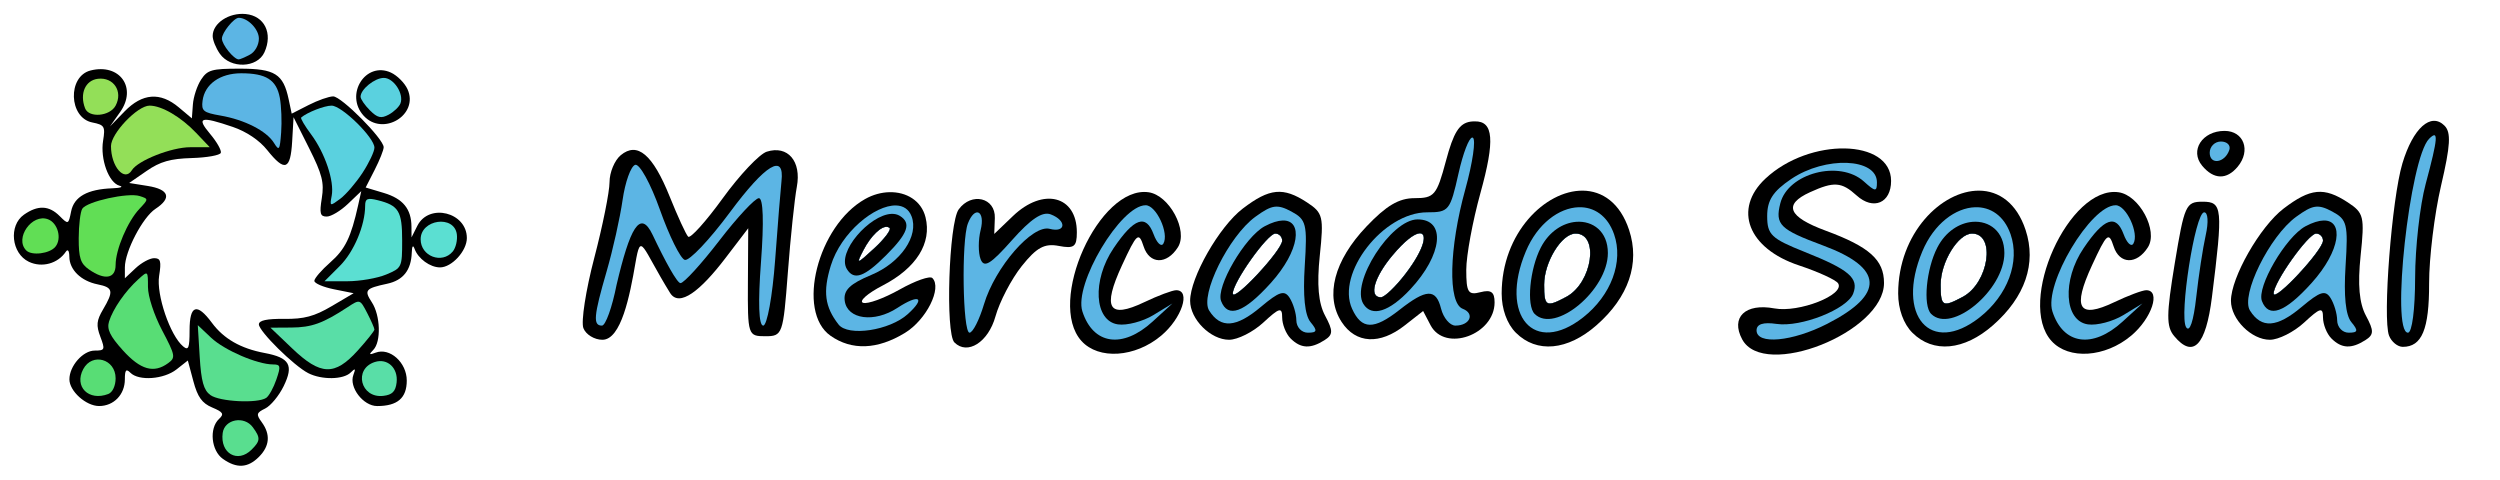 <?xml version="1.0" encoding="UTF-8" standalone="no"?>
<!-- Created with Inkscape (http://www.inkscape.org/) -->

<svg
   xmlns:dc="http://purl.org/dc/elements/1.1/"
   xmlns:cc="http://creativecommons.org/ns#"
   xmlns:rdf="http://www.w3.org/1999/02/22-rdf-syntax-ns#"
   xmlns:svg="http://www.w3.org/2000/svg"
   xmlns="http://www.w3.org/2000/svg"
   xmlns:sodipodi="http://sodipodi.sourceforge.net/DTD/sodipodi-0.dtd"
   xmlns:inkscape="http://www.inkscape.org/namespaces/inkscape"
   id="svg2985"
   version="1.1"
   inkscape:version="0.48.4 r9939"
   width="540.929"
   height="103.77"
   sodipodi:docname="logo-with-big-title-at-right.svg">
  <defs
     id="defs2989" />
  <sodipodi:namedview
     pagecolor="#ffffff"
     bordercolor="#666666"
     borderopacity="1"
     objecttolerance="10"
     gridtolerance="10"
     guidetolerance="10"
     inkscape:pageopacity="0"
     inkscape:pageshadow="2"
     inkscape:window-width="1366"
     inkscape:window-height="717"
     id="namedview2987"
     showgrid="false"
     inkscape:zoom="1.0837566"
     inkscape:cx="370.6756"
     inkscape:cy="35.848065"
     inkscape:window-x="0"
     inkscape:window-y="26"
     inkscape:window-maximized="1"
     inkscape:current-layer="svg2985"
     fit-margin-top="3"
     fit-margin-left="3"
     fit-margin-right="5"
     fit-margin-bottom="3" />
  <g
     id="g3215"
     transform="matrix(1.532,0,0,1.532,-71.87,-26.063)">
    <path
       inkscape:connector-curvature="0"
       id="path3083"
       d="m 199.655,65.171 c -4.962,-5.482 2.49,-21.998 9.478,-21.005 2.933,0.417 5.612,5.428 4.147,7.755 -1.574,2.5 -4.028,2.442 -4.854,-0.115 -0.679,-2.1 -0.952,-1.861 -3.05,2.678 -2.814,6.086 -1.893,7.609 3.149,5.205 C 210.473,58.76 212.503,58 213.034,58 c 2.101,0 0.796,3.965 -2.111,6.411 -3.68,3.096 -8.839,3.444 -11.268,0.76 z"
       style="fill:#000000" />
    <path
       inkscape:connector-curvature="0"
       id="path3081"
       d="m 209.694,62.436 2.806,-2.564 -2.692,1.641 c -1.481,0.902 -3.731,1.493 -5,1.314 -3.361,-0.476 -3.684,-6.237 -0.605,-10.782 2.885,-4.258 4.567,-4.843 5.634,-1.958 0.459,1.24 1.08,1.84 1.381,1.334 C 212.066,49.994 210.225,46 208.719,46 c -3.53,0 -10.176,11.158 -8.935,15 1.519,4.703 5.676,5.305 9.91,1.436 z"
       style="fill:#5cb5e4;fill-opacity:1" />
    <path
       id="path3071"
       d="m 172.5,44.156 c -1.108,0.031 -2.278,0.335 -3.406,0.969 -6.704,3.763 -9.767,15.886 -4.875,19.312 2.994,2.097 6.613,1.964 10.5,-0.406 3.028,-1.846 5.276,-6.349 3.875,-7.75 -0.347,-0.347 -2.419,0.385 -4.625,1.625 -2.206,1.24 -4.52,2.087 -5.156,1.875 -0.636,-0.212 0.589,-1.32 2.75,-2.438 4.768,-2.466 6.981,-5.996 6.062,-9.656 -0.581,-2.316 -2.687,-3.6 -5.125,-3.531 z m -0.25,4.906 c 0.119,0.024 0.223,0.067 0.312,0.156 0.236,0.236 -0.74,1.544 -2.188,2.875 -2.509,2.308 -2.588,2.311 -1.5,0.219 1.056,-2.031 2.539,-3.417 3.375,-3.25 z"
       style="fill:#000000"
       inkscape:connector-curvature="0" />
    <path
       id="path3069"
       d="m 173.469,46.031 c -2.981,-0.089 -7.779,3.809 -9.219,8.5 -1.128,3.676 -0.853,5.81 1.094,8.312 1.35,1.735 7.215,0.854 9.781,-1.469 2.58,-2.335 1.626,-2.903 -1.469,-0.875 -3.265,2.139 -7.081,1.626 -7.438,-1 -0.204,-1.501 0.744,-2.404 3.75,-3.656 4.161,-1.734 6.748,-5.518 5.688,-8.281 -0.395,-1.03 -1.194,-1.502 -2.188,-1.531 z M 172.25,49.062 c 0.119,0.024 0.223,0.067 0.312,0.156 0.236,0.236 -0.74,1.544 -2.188,2.875 -2.509,2.308 -2.588,2.311 -1.5,0.219 1.056,-2.031 2.539,-3.417 3.375,-3.25 z"
       style="fill:#5cb5e4;fill-opacity:1"
       inkscape:connector-curvature="0" />
    <path
       id="path3067"
       d="m 172.812,47.219 c -3.057,0.133 -7.779,5.39 -6.281,7.812 1.007,1.629 2.475,1.088 5.531,-1.969 3.077,-3.077 3.606,-4.531 1.938,-5.562 -0.345,-0.213 -0.751,-0.3 -1.188,-0.281 z M 172.25,49.062 c 0.119,0.024 0.223,0.067 0.312,0.156 0.236,0.236 -0.74,1.544 -2.188,2.875 -2.509,2.308 -2.588,2.311 -1.5,0.219 1.056,-2.031 2.539,-3.417 3.375,-3.25 z"
       style="fill:#000000"
       inkscape:connector-curvature="0" />
    <path
       inkscape:connector-curvature="0"
       id="path3063"
       d="m 181.709,65.376 c -1.294,-1.294 -0.79,-16.882 0.607,-18.793 1.809,-2.475 5.207,-1.659 5.102,1.225 l -0.082,2.245 2.637,-2.526 C 194.242,43.436 199,44.644 199,49.817 c 0,2.053 -0.385,2.343 -2.559,1.927 -2.013,-0.385 -3.127,0.222 -5.219,2.844 -1.463,1.833 -3.137,5.039 -3.719,7.123 -1.018,3.644 -3.957,5.502 -5.794,3.665 z"
       style="fill:#000000" />
    <path
       inkscape:connector-curvature="0"
       id="path3061"
       d="m 185.887,59.983 c 1.575,-5.256 6.833,-11.29 9.281,-10.65 2.297,0.601 2.43,-1.167 0.153,-2.041 -1.181,-0.453 -2.81,0.629 -5.487,3.646 -3.032,3.417 -3.934,3.961 -4.428,2.674 -0.341,-0.889 -0.338,-2.741 0.007,-4.114 0.683,-2.721 -0.819,-3.483 -1.804,-0.916 C 182.684,50.987 182.882,64 183.842,64 c 0.463,0 1.383,-1.807 2.045,-4.017 z"
       style="fill:#5cb5e4;fill-opacity:1" />
    <path
       id="path3059"
       d="m 227.125,44.125 c -1.374,0.133 -2.796,0.901 -4.688,2.344 C 219.101,49.013 215,56.214 215,59.5 c 0,2.61 2.892,5.5 5.5,5.5 1.209,0 3.388,-1.089 4.844,-2.438 C 227.599,60.473 228,60.35 228,61.844 c 0,0.964 0.527,2.309 1.188,2.969 1.427,1.427 2.807,1.499 4.781,0.25 1.238,-0.783 1.244,-1.319 0.094,-3.469 -0.938,-1.752 -1.181,-4.342 -0.75,-8.469 0.578,-5.53 0.457,-6.044 -1.812,-7.531 -1.676,-1.098 -3.001,-1.601 -4.375,-1.469 z M 227.031,50 C 227.561,50 228,50.442 228,51 c 0,1.348 -6.934,8.779 -6.969,7.469 -0.04,-1.516 4.886,-8.469 6,-8.469 z"
       style="fill:#000000"
       inkscape:connector-curvature="0" />
    <path
       id="path3057"
       d="m 226.875,46.219 c -0.726,0.107 -1.497,0.565 -2.656,1.406 -3.768,2.736 -7.887,11.097 -6.531,13.25 1.622,2.576 3.81,2.421 7.281,-0.5 2.631,-2.214 3.363,-2.436 4.094,-1.281 0.492,0.778 0.929,2.194 0.938,3.156 0.008,0.963 0.733,1.75 1.625,1.75 1.326,0 1.388,-0.28 0.375,-1.5 -0.81,-0.976 -1.081,-3.721 -0.812,-7.938 0.377,-5.926 0.22,-6.549 -1.906,-7.688 -0.982,-0.526 -1.681,-0.763 -2.406,-0.656 z M 227.031,50 C 227.561,50 228,50.442 228,51 c 0,1.348 -6.934,8.779 -6.969,7.469 -0.04,-1.516 4.886,-8.469 6,-8.469 z"
       style="fill:#5cb5e4;fill-opacity:1"
       inkscape:connector-curvature="0" />
    <path
       id="path3055"
       d="m 228.062,48.156 c -0.668,0.022 -1.516,0.269 -2.531,0.812 -2.794,1.495 -6.92,8.572 -6.156,10.562 0.945,2.462 3.223,1.649 7,-2.531 4.161,-4.606 4.584,-8.938 1.688,-8.844 z M 227.031,50 C 227.561,50 228,50.442 228,51 c 0,1.348 -6.934,8.779 -6.969,7.469 -0.04,-1.516 4.886,-8.469 6,-8.469 z"
       style="fill:#000000;fill-opacity:1"
       inkscape:connector-curvature="0" />
    <path
       id="path3051"
       d="M 270.438,43.938 C 265.158,43.899 259,49.922 259,58.469 c 0,2.199 0.755,4.286 2,5.531 2.942,2.942 7.319,2.526 11.406,-1.062 4.525,-3.973 6.151,-8.718 4.594,-13.438 -1.269,-3.844 -3.797,-5.542 -6.562,-5.562 z m -1,6.062 c 3.384,0 2.366,6.969 -1.312,8.938 C 265.279,60.46 265,60.311 265,57.219 265,54.028 267.471,50 269.438,50 z"
       style="fill:#000000"
       inkscape:connector-curvature="0" />
    <path
       id="path3049"
       d="m 269.875,46.281 c -2.742,0.087 -5.808,2.276 -7.469,6.25 -3.785,9.058 1.17,14.758 8.094,9.312 3.972,-3.124 5.729,-7.867 4.375,-11.75 -0.925,-2.652 -2.868,-3.88 -5,-3.812 z M 269.438,50 c 3.384,0 2.366,6.969 -1.312,8.938 C 265.279,60.46 265,60.311 265,57.219 265,54.028 267.471,50 269.438,50 z"
       style="fill:#5cb5e4;fill-opacity:1"
       inkscape:connector-curvature="0" />
    <path
       id="path3047"
       d="m 269.5,48.344 c -1.834,0.148 -3.786,1.338 -4.969,3.625 -1.562,3.021 -2.055,8.195 -0.875,9.375 C 266.516,64.204 274,57.988 274,52.75 c 0,-3.065 -2.142,-4.596 -4.5,-4.406 z M 269.438,50 c 3.384,0 2.366,6.969 -1.312,8.938 C 265.279,60.46 265,60.311 265,57.219 265,54.028 267.471,50 269.438,50 z"
       style="fill:#000000;fill-opacity:1"
       inkscape:connector-curvature="0" />
    <path
       transform="translate(0,-120)"
       d="m 136.312,159.125 c -0.302,0.004 -0.64,0.129 -1.125,0.531 -0.516,0.428 -1.25,2.024 -1.25,3.062 0,0.904 -0.262,2.404 -0.656,4.375 -0.395,1.971 -0.932,4.338 -1.531,6.625 -0.587,2.238 -1.041,4.44 -1.312,6.188 -0.136,0.874 -0.25,1.621 -0.281,2.188 -0.032,0.566 0.073,1.014 0.031,0.906 0.149,0.389 1.095,1.062 1.812,1.062 0.296,0 0.602,-0.164 1,-0.688 0.398,-0.523 0.807,-1.363 1.156,-2.375 0.698,-2.023 1.202,-4.685 1.594,-6.969 0.2,-1.163 0.269,-1.862 0.625,-2.5 0.089,-0.16 0.209,-0.313 0.438,-0.469 0.228,-0.155 0.594,-0.246 0.875,-0.188 0.562,0.117 0.731,0.422 0.938,0.688 0.824,1.064 1.738,3.107 3.719,6.312 0.2,0.324 0.273,0.346 0.5,0.344 0.227,-0.002 0.691,-0.161 1.281,-0.562 1.181,-0.803 2.771,-2.495 4.469,-4.719 l 3.25,-4.25 a 0.933,0.933 0 0 1 1.688,0.562 l -0.062,7.625 c -0.022,3.737 0.044,5.68 0.25,6.312 0.103,0.316 0.077,0.271 0.188,0.312 0.11,0.041 0.49,0.062 1.094,0.062 0.591,0 0.951,-0.044 1.062,-0.094 0.112,-0.05 0.156,-0.058 0.312,-0.5 0.313,-0.883 0.542,-3.161 0.875,-7.531 0.378,-4.968 0.963,-10.354 1.312,-12.219 0.302,-1.609 -0.028,-2.781 -0.562,-3.406 -0.535,-0.625 -1.285,-0.886 -2.5,-0.5 0.008,-0.002 -0.345,0.191 -0.75,0.531 -0.405,0.34 -0.922,0.83 -1.469,1.406 -1.093,1.152 -2.364,2.701 -3.531,4.312 -1.207,1.667 -2.357,3.101 -3.281,4.125 -0.462,0.512 -0.866,0.926 -1.219,1.219 -0.177,0.146 -0.337,0.269 -0.562,0.375 -0.113,0.053 -0.253,0.112 -0.469,0.125 -0.216,0.013 -0.551,-0.083 -0.781,-0.312 -0.326,-0.326 -0.35,-0.495 -0.531,-0.844 -0.181,-0.348 -0.417,-0.791 -0.656,-1.312 -0.478,-1.044 -1.056,-2.398 -1.625,-3.812 -0.881,-2.191 -1.705,-3.777 -2.469,-4.75 -0.764,-0.973 -1.381,-1.257 -1.844,-1.25 z"
       id="path3917"
       style="fill:#5cb5e4;fill-opacity:1"
       inkscape:original="M 136.3125 158.1875 C 135.74123 158.1955 135.18053 158.45052 134.59375 158.9375 C 133.72265 159.66045 133 161.3511 133 162.71875 C 133 164.0864 132.03323 168.93356 130.84375 173.46875 C 129.65428 178.00394 128.96529 182.43894 129.3125 183.34375 C 129.65971 184.24857 130.86912 185 132 185 C 134.64638 185 135.86902 178.77532 136.65625 174.1875 C 137.44347 169.59968 137.55386 171.88743 141.5625 178.375 C 142.87116 180.49293 145.88849 178.02522 149.34375 173.5 L 152.59375 169.25 L 152.53125 176.875 C 152.48765 184.35312 152.54805 184.5 155 184.5 C 157.43063 184.5 157.52196 184.24473 158.1875 175.5 C 158.564 170.55313 159.14711 165.12071 159.46875 163.40625 C 160.146 159.7962 158.1804 157.49751 155.21875 158.4375 C 154.1813 158.76677 151.38273 161.71097 149 165 C 146.61726 168.28904 144.39841 170.74216 144.09375 170.4375 C 143.78908 170.13284 142.62718 167.5853 141.5 164.78125 C 139.70193 160.30826 138.02631 158.16268 136.3125 158.1875 z "
       inkscape:radius="-0.9331727"
       sodipodi:type="inkscape:offset" />
    <path
       sodipodi:nodetypes="sssssscsssssscsscszsssssssssssssscz"
       inkscape:connector-curvature="0"
       id="path3019"
       d="m 131.993,65 c -1.131,0 -2.34,-0.74 -2.687,-1.645 -0.347,-0.905 0.342,-5.356 1.531,-9.891 C 132.027,48.929 133,44.099 133,42.732 c 0,-1.368 0.713,-3.078 1.584,-3.801 2.347,-1.948 4.52,-0.108 6.918,5.856 1.127,2.804 2.299,5.348 2.603,5.652 0.305,0.305 2.503,-2.137 4.886,-5.426 2.383,-3.289 5.181,-6.249 6.219,-6.579 2.962,-0.94 4.921,1.351 4.244,4.961 -0.322,1.714 -0.893,7.165 -1.269,12.112 C 157.519,64.25 157.431,64.5 155,64.5 c -2.452,0 -2.499,-0.146 -2.456,-7.625 l 0.044,-7.625 -3.244,4.248 c -3.455,4.525 -6.488,6.999 -7.797,4.881 -4.009,-6.488 -4.106,-8.783 -4.893,-4.195 C 135.868,58.773 134.64,65 131.993,65 z m 7.097,-14.807 c 1.778,3.751 3.458,6.807 3.932,6.807 0.474,0 2.939,-2.7 5.478,-6 2.539,-3.3 5.057,-6 5.594,-6 0.615,0 0.725,3.341 0.298,9 -0.435,5.763 -0.321,9 0.316,9 0.548,0 1.303,-4.162 1.679,-9.25 0.376,-5.088 0.78,-10.102 0.898,-11.142 C 157.742,38.576 155.035,40.208 150,47 c -2.888,3.896 -5.757,6.919 -6.375,6.719 -0.619,-0.2 -2.196,-3.387 -3.507,-7.081 -1.314,-3.704 -2.883,-6.55 -3.5,-6.344 -0.615,0.205 -1.413,2.436 -1.774,4.958 -0.361,2.522 -1.373,7.054 -2.25,10.071 C 130.757,61.645 130.639,63 131.929,63 c 0.511,0 1.44,-2.587 2.063,-5.75 1.866,-7.924 3.32,-10.808 5.098,-7.057 z"
       style="fill:#000000" />
    <path
       id="path3017"
       d="m 255.188,34.156 c -0.178,0.004 -0.362,0.003 -0.562,0.031 -1.626,0.233 -2.425,1.532 -3.5,5.562 -1.296,4.861 -1.651,5.25 -4.438,5.25 -2.21,0 -3.992,1.068 -6.781,4 -4.584,4.818 -5.899,9.839 -3.5,13.5 2.001,3.055 5.389,3.236 8.906,0.469 l 2.594,-2.031 1.062,2.031 c 2.05,3.83 9.031,1.316 9.031,-3.25 0,-1.469 -0.502,-1.829 -2,-1.438 -1.732,0.453 -2,0.028 -2,-3.156 0,-2.022 0.906,-6.896 2,-10.844 2.065,-7.45 1.865,-10.189 -0.812,-10.125 z m -7.844,15.812 c 1.22,-0.157 0.835,2.093 -1.906,5.688 -1.403,1.839 -2.978,3.344 -3.5,3.344 -1.752,0 -0.955,-2.834 1.656,-5.938 1.723,-2.048 3.018,-2.999 3.75,-3.094 z"
       style="fill:#000000"
       inkscape:connector-curvature="0" />
    <path
       id="path3015"
       d="m 254.844,36.438 c -0.464,0.036 -1.301,2.22 -1.938,5.062 -1.182,5.281 -1.366,5.5 -4.438,5.5 -6.184,0 -12.877,8.613 -10.594,13.625 1.35,2.962 3.072,3 6.688,0.156 3.801,-2.99 5.159,-3.038 5.875,-0.188 0.331,1.32 1.249,2.406 2.031,2.406 2.054,0 2.79,-1.7 1.031,-2.375 -2.11,-0.81 -1.939,-8.561 0.375,-16.906 1.029,-3.712 1.501,-6.979 1.062,-7.25 -0.027,-0.017 -0.063,-0.034 -0.094,-0.031 z m -7.5,13.531 c 1.22,-0.157 0.835,2.093 -1.906,5.688 -1.403,1.839 -2.978,3.344 -3.5,3.344 -1.752,0 -0.955,-2.834 1.656,-5.938 1.723,-2.048 3.018,-2.999 3.75,-3.094 z"
       style="fill:#5cb5e4;fill-opacity:1"
       inkscape:connector-curvature="0" />
    <path
       id="path3013"
       d="m 247.125,48 c -3.756,0 -9.499,8.956 -7.656,11.938 1.171,1.895 3.656,1.116 6.625,-2.062 C 250.652,52.995 251.18,48 247.125,48 z m 0.219,1.969 c 1.22,-0.157 0.835,2.093 -1.906,5.688 -1.403,1.839 -2.978,3.344 -3.5,3.344 -1.752,0 -0.955,-2.834 1.656,-5.938 1.723,-2.048 3.018,-2.999 3.75,-3.094 z"
       style="fill:#000000;fill-opacity:1"
       inkscape:connector-curvature="0" />
  </g>
  <g
     id="g3235"
     transform="matrix(1.532,0,0,1.532,-71.87,-26.063)">
    <path
       inkscape:connector-curvature="0"
       id="path3079"
       d="m 292.966,64.936 c -1.664,-3.11 0.448,-5.137 4.551,-4.367 3.452,0.648 10,-1.924 9.004,-3.535 -0.299,-0.485 -2.793,-1.628 -5.542,-2.541 -7.185,-2.386 -9.329,-7.943 -4.729,-12.252 6.239,-5.845 17.75,-5.633 17.75,0.326 0,3.13 -2.508,4.189 -4.866,2.055 -2.13,-1.927 -3.203,-2.003 -6.587,-0.461 -3.805,1.734 -3.1,3.47 2.203,5.426 6.198,2.286 8.25,4.125 8.25,7.394 0,6.949 -16.967,13.687 -20.034,7.955 z"
       style="fill:#000000" />
    <path
       inkscape:connector-curvature="0"
       id="path3077"
       d="m 304.975,62.75 c 8.176,-4.182 7.981,-7.89 -0.58,-11.066 -6.104,-2.265 -6.797,-2.945 -6.045,-5.939 1.075,-4.283 8.39,-6.195 11.822,-3.09 C 311.776,44.107 312,44.12 312,42.762 c 0,-3.442 -7.274,-3.726 -12.102,-0.472 -2.579,1.738 -3.398,3.001 -3.398,5.241 0,2.632 0.574,3.18 5.307,5.067 6.274,2.501 7.675,3.705 6.84,5.88 -0.846,2.205 -7.377,4.789 -10.824,4.283 C 295.936,62.484 295,62.786 295,63.673 c 0,2.06 5.058,1.592 9.975,-0.923 z"
       style="fill:#5cb5e4;fill-opacity:1" />
    <path
       inkscape:connector-curvature="0"
       id="path3075"
       d="m 336.655,65.171 c -4.962,-5.482 2.49,-21.998 9.478,-21.005 2.933,0.417 5.612,5.428 4.147,7.755 -1.574,2.5 -4.028,2.442 -4.854,-0.115 -0.679,-2.1 -0.952,-1.861 -3.05,2.678 -2.814,6.086 -1.893,7.609 3.149,5.205 C 347.473,58.76 349.503,58 350.034,58 c 2.101,0 0.796,3.965 -2.111,6.411 -3.68,3.096 -8.839,3.444 -11.268,0.76 z"
       style="fill:#000000" />
    <path
       inkscape:connector-curvature="0"
       id="path3073"
       d="m 346.694,62.436 2.806,-2.564 -2.692,1.641 c -1.481,0.902 -3.731,1.493 -5,1.314 -3.361,-0.476 -3.684,-6.237 -0.605,-10.782 2.885,-4.258 4.567,-4.843 5.634,-1.958 0.459,1.24 1.08,1.84 1.381,1.334 C 349.066,49.994 347.225,46 345.719,46 c -3.53,0 -10.176,11.158 -8.935,15 1.519,4.703 5.676,5.305 9.91,1.436 z"
       style="fill:#5cb5e4;fill-opacity:1" />
    <path
       id="path3043"
       d="M 326.438,43.938 C 321.158,43.899 315,49.922 315,58.469 c 0,2.199 0.755,4.286 2,5.531 2.942,2.942 7.319,2.526 11.406,-1.062 4.525,-3.973 6.151,-8.718 4.594,-13.438 -1.269,-3.844 -3.797,-5.542 -6.562,-5.562 z m -1,6.062 c 3.384,0 2.366,6.969 -1.312,8.938 C 321.279,60.46 321,60.311 321,57.219 321,54.028 323.471,50 325.438,50 z"
       style="fill:#000000"
       inkscape:connector-curvature="0" />
    <path
       id="path3041"
       d="m 325.875,46.281 c -2.742,0.087 -5.808,2.276 -7.469,6.25 -3.785,9.058 1.17,14.758 8.094,9.312 3.972,-3.124 5.729,-7.867 4.375,-11.75 -0.925,-2.652 -2.868,-3.88 -5,-3.812 z M 325.438,50 c 3.384,0 2.366,6.969 -1.312,8.938 C 321.279,60.46 321,60.311 321,57.219 321,54.028 323.471,50 325.438,50 z"
       style="fill:#5cb5e4;fill-opacity:1"
       inkscape:connector-curvature="0" />
    <path
       id="path3039"
       d="m 325.5,48.344 c -1.834,0.148 -3.786,1.338 -4.969,3.625 -1.562,3.021 -2.055,8.195 -0.875,9.375 C 322.516,64.204 330,57.988 330,52.75 c 0,-3.065 -2.142,-4.596 -4.5,-4.406 z M 325.438,50 c 3.384,0 2.366,6.969 -1.312,8.938 C 321.279,60.46 321,60.311 321,57.219 321,54.028 323.471,50 325.438,50 z"
       style="fill:#000000"
       inkscape:connector-curvature="0" />
    <path
       inkscape:connector-curvature="0"
       id="path3035"
       d="m 353.976,64.472 c -1.121,-1.35 -1.106,-3.032 0.092,-10.293 C 355.423,45.97 355.635,45.5 358,45.5 c 2.805,0 2.891,0.886 1.313,13.487 -0.859,6.861 -2.659,8.71 -5.336,5.485 z"
       style="fill:#000000" />
    <path
       inkscape:connector-curvature="0"
       id="path3033"
       d="m 358.433,50.25 c 0.42,-1.881 0.329,-3.25 -0.216,-3.25 -1.274,0 -3.567,14.636 -2.544,16.232 0.499,0.778 1.048,-0.855 1.423,-4.232 0.336,-3.025 0.938,-6.963 1.337,-8.75 z"
       style="fill:#5cb5e4;fill-opacity:1" />
    <path
       id="path3031"
       d="m 374.125,44.125 c -1.374,0.133 -2.796,0.901 -4.688,2.344 C 366.101,49.013 362,56.214 362,59.5 c 0,2.61 2.892,5.5 5.5,5.5 1.209,0 3.388,-1.089 4.844,-2.438 C 374.599,60.473 375,60.35 375,61.844 c 0,0.964 0.527,2.309 1.188,2.969 1.427,1.427 2.807,1.499 4.781,0.25 1.238,-0.783 1.244,-1.319 0.094,-3.469 -0.938,-1.752 -1.181,-4.342 -0.75,-8.469 0.578,-5.53 0.457,-6.044 -1.812,-7.531 -1.676,-1.098 -3.001,-1.601 -4.375,-1.469 z M 374.031,50 C 374.561,50 375,50.442 375,51 c 0,1.348 -6.934,8.779 -6.969,7.469 -0.04,-1.516 4.886,-8.469 6,-8.469 z"
       style="fill:#000000"
       inkscape:connector-curvature="0" />
    <path
       id="path3029"
       d="m 373.875,46.219 c -0.726,0.107 -1.497,0.565 -2.656,1.406 -3.768,2.736 -7.887,11.097 -6.531,13.25 1.622,2.576 3.81,2.421 7.281,-0.5 2.631,-2.214 3.363,-2.436 4.094,-1.281 0.492,0.778 0.929,2.194 0.938,3.156 0.008,0.963 0.733,1.75 1.625,1.75 1.326,0 1.388,-0.28 0.375,-1.5 -0.81,-0.976 -1.081,-3.721 -0.812,-7.938 0.377,-5.926 0.22,-6.549 -1.906,-7.688 -0.982,-0.526 -1.681,-0.763 -2.406,-0.656 z M 374.031,50 C 374.561,50 375,50.442 375,51 c 0,1.348 -6.934,8.779 -6.969,7.469 -0.04,-1.516 4.886,-8.469 6,-8.469 z"
       style="fill:#5cb5e4;fill-opacity:1"
       inkscape:connector-curvature="0" />
    <path
       id="path3027"
       d="m 375.062,48.156 c -0.668,0.022 -1.516,0.269 -2.531,0.812 -2.794,1.495 -6.92,8.572 -6.156,10.562 0.945,2.462 3.223,1.649 7,-2.531 4.161,-4.606 4.584,-8.938 1.688,-8.844 z M 374.031,50 C 374.561,50 375,50.442 375,51 c 0,1.348 -6.934,8.779 -6.969,7.469 -0.04,-1.516 4.886,-8.469 6,-8.469 z"
       style="fill:#000000"
       inkscape:connector-curvature="0" />
    <path
       inkscape:connector-curvature="0"
       id="path3023"
       d="m 384.327,64.41 c -0.923,-2.407 0.387,-19.314 1.885,-24.311 1.497,-4.994 4.024,-7.264 5.947,-5.341 0.952,0.952 0.847,2.782 -0.485,8.478 -0.934,3.995 -1.693,10.211 -1.686,13.814 0.013,6.471 -1.017,8.95 -3.719,8.95 -0.732,0 -1.606,-0.716 -1.942,-1.59 z"
       style="fill:#000000" />
    <path
       inkscape:connector-curvature="0"
       id="path3021"
       d="m 388.012,56.25 c 0.007,-4.263 0.676,-10.225 1.488,-13.25 1.76,-6.559 1.851,-7.751 0.487,-6.387 C 387.239,39.361 384.552,64 387,64 c 0.58,0 1.005,-3.258 1.012,-7.75 z"
       style="fill:#5cb5e4;fill-opacity:1" />
    <path
       inkscape:connector-curvature="0"
       id="path3009"
       d="m 357.93,40.416 c -1.776,-2.14 0.01,-4.916 3.165,-4.916 2.721,0 3.748,2.779 1.865,5.048 -1.568,1.89 -3.392,1.842 -5.03,-0.132 z"
       style="fill:#000000" />
    <path
       inkscape:connector-curvature="0"
       id="path3007"
       d="M 361.771,38.188 C 361.989,37.534 361.454,37 360.583,37 359.712,37 359,37.712 359,38.583 c 0,1.766 2.153,1.458 2.771,-0.396 z"
       style="fill:#5cb5e4;fill-opacity:1" />
  </g>
  <g
     id="g3331">
    <path
       inkscape:connector-curvature="0"
       id="path3113"
       d="m 48.238,99.298 c -2.545,-1.782 -3.02,-6.62 -0.849,-8.647 1.148,-1.072 0.903,-1.481 -1.49,-2.487 -2.183,-0.918 -3.148,-2.267 -4.061,-5.682 l -1.198,-4.478 -2.447,1.925 c -2.744,2.158 -8.151,2.551 -9.978,0.725 -0.933,-0.933 -1.2,-0.616 -1.2,1.429 0,3.289 -2.397,5.771 -5.571,5.771 -2.84,0 -6.429,-3.225 -6.429,-5.777 0,-2.889 2.931,-6.223 5.47,-6.223 2.203,0 2.283,-0.196 1.225,-2.996 -0.928,-2.458 -0.822,-3.519 0.587,-5.904 2.347,-3.973 2.179,-4.757 -1.162,-5.425 -3.615,-0.723 -6.116,-3.166 -6.136,-5.996 -0.009,-1.263 -0.324,-1.716 -0.75,-1.078 -1.728,2.588 -5.184,3.533 -8.004,2.188 -3.787,-1.806 -4.416,-7.844 -1.063,-10.193 3.009,-2.108 5.413,-2.014 7.728,0.301 1.861,1.861 1.907,1.843 2.478,-1.016 0.636,-3.182 3.529,-4.798 8.941,-4.995 1.752,-0.064 2.442,-0.313 1.534,-0.554 -2.331,-0.619 -4.205,-5.748 -3.558,-9.737 0.502,-3.094 0.307,-3.423 -2.345,-3.953 -5.1,-1.02 -5.385,-9.989 -0.357,-11.251 6.303,-1.582 10.101,3.742 6.403,8.976 l -2.215,3.136 3.162,-3.25 c 3.847,-3.954 7.727,-4.243 11.734,-0.874 l 2.827,2.376 0.22,-3.006 c 0.121,-1.653 0.919,-4.073 1.773,-5.376 1.383,-2.11 2.301,-2.37 8.375,-2.37 7.598,0 9.407,1.132 10.571,6.617 l 0.661,3.117 3.661,-1.867 c 2.014,-1.027 4.405,-1.867 5.313,-1.867 1.779,0 10.925,9.207 10.925,10.997 0,0.595 -0.876,2.801 -1.948,4.9 l -1.948,3.818 3.931,1.178 c 4.141,1.241 5.954,3.452 5.979,7.292 l 0.015,2.316 1.258,-2.5 c 2.507,-4.98 10.712,-2.946 10.712,2.655 0,2.784 -3.26,6.345 -5.809,6.345 -2.14,0 -4.745,-1.896 -5.497,-4 -0.339,-0.948 -0.565,-0.648 -0.615,0.816 -0.129,3.79 -1.862,5.979 -5.321,6.721 -4.723,1.013 -5.035,1.392 -3.313,4.021 1.869,2.852 2.037,8.556 0.304,10.302 -1.002,1.01 -0.902,1.127 0.508,0.59 3.066,-1.167 6.742,2.126 6.742,6.039 0,3.782 -2.012,5.512 -6.411,5.512 -3.02,0 -6.146,-4.1 -5.139,-6.742 0.537,-1.409 0.42,-1.51 -0.59,-0.508 -1.563,1.551 -6.268,1.62 -9.175,0.133 -3.122,-1.596 -10.684,-9.066 -10.684,-10.554 0,-0.861 1.72,-1.234 5.486,-1.189 4.292,0.051 6.523,-0.546 10.25,-2.743 l 4.764,-2.809 -4.25,-0.853 c -2.337,-0.469 -4.25,-1.291 -4.25,-1.825 0,-0.534 1.548,-2.33 3.439,-3.991 3.247,-2.851 4.489,-5.402 6.048,-12.419 l 0.666,-3 -2.881,2.75 c -1.585,1.512 -3.649,2.75 -4.588,2.75 -1.433,0 -1.604,-0.646 -1.065,-4.015 0.533,-3.335 0.07,-5.154 -2.738,-10.75 l -3.38,-6.735 -0.302,5.25 c -0.357,6.204 -1.596,6.63 -5.403,1.859 -1.685,-2.112 -4.487,-3.998 -7.428,-5 -7.034,-2.397 -7.965,-2.109 -4.914,1.517 1.447,1.719 2.487,3.556 2.311,4.083 -0.175,0.526 -3.007,1.035 -6.291,1.13 -4.621,0.134 -6.829,0.764 -9.758,2.784 l -3.786,2.611 4.036,0.645 c 4.619,0.739 5.239,2.603 1.65,4.955 -2.751,1.802 -6.614,9.196 -6.614,12.657 l 0,2.359 2.314,-2.174 c 1.273,-1.196 3.078,-2.174 4.012,-2.174 1.408,0 1.593,0.654 1.085,3.831 -0.646,4.037 2.381,12.922 5.198,15.26 1.153,0.957 1.39,0.365 1.39,-3.469 0,-5.501 1.579,-6.036 4.83,-1.639 2.559,3.462 6.228,5.562 11.419,6.535 5.41,1.015 6.331,2.632 4.098,7.193 -1.016,2.075 -2.811,4.243 -3.989,4.819 -1.901,0.928 -1.985,1.26 -0.75,2.949 1.94,2.653 1.736,5.176 -0.608,7.521 -2.403,2.403 -4.786,2.538 -7.777,0.443 z"
       style="fill:#000000" />
    <path
       inkscape:connector-curvature="0"
       id="path3111"
       d="m 54.444,97.284 c 1.91,-1.91 1.944,-2.537 0.265,-4.832 -1.864,-2.55 -6.099,-1.765 -6.521,1.209 -0.627,4.423 3.225,6.654 6.255,3.624 z"
       style="fill:#59de8f;fill-opacity:0.998" />
    <path
       inkscape:connector-curvature="0"
       id="path3109"
       d="m 57.602,86.09 c 0.597,-0.404 1.587,-2.197 2.198,-3.985 0.987,-2.884 0.907,-3.25 -0.71,-3.25 -3.417,0 -10.539,-3.072 -13.42,-5.789 l -2.875,-2.711 0.416,6.871 c 0.318,5.259 0.858,7.194 2.302,8.25 1.983,1.45 10.234,1.869 12.09,0.614 z"
       style="fill:#59de8f;fill-opacity:0.998" />
    <path
       inkscape:connector-curvature="0"
       id="path3107"
       d="m 23.434,85.248 c 0.919,-0.353 1.582,-1.775 1.582,-3.393 0,-4.181 -5.059,-5.626 -7,-2 -2.041,3.813 1.18,7.019 5.418,5.393 z"
       style="fill:#58dd75;fill-opacity:1" />
    <path
       inkscape:connector-curvature="0"
       id="path3105"
       d="m 85.816,82.769 c 0.363,-3.119 -1.961,-5.316 -4.701,-4.446 -4.695,1.49 -3.107,7.904 1.815,7.332 1.939,-0.225 2.661,-0.947 2.886,-2.886 z"
       style="fill:#59dea7;fill-opacity:1" />
    <path
       inkscape:connector-curvature="0"
       id="path3103"
       d="m 36.386,78.574 c 1.641,-1.2 1.558,-1.652 -1.309,-7.102 -1.749,-3.325 -3.061,-7.343 -3.061,-9.373 0,-3.55 -0.002,-3.552 -2.108,-1.648 -2.787,2.518 -5.468,6.384 -6.31,9.098 -0.519,1.673 0.188,3.154 2.985,6.25 3.82,4.229 6.701,5.044 9.803,2.776 z"
       style="fill:#58dd75;fill-opacity:1" />
    <path
       inkscape:connector-curvature="0"
       id="path3101"
       d="m 77.399,75.852 c 1.989,-2.202 3.616,-4.249 3.616,-4.55 0,-0.301 -0.704,-1.907 -1.564,-3.57 -1.557,-3.01 -1.576,-3.016 -4.25,-1.262 -5.331,3.495 -7.762,4.374 -12.186,4.402 l -4.5,0.029 4.692,4.477 c 6.169,5.886 9.211,5.988 14.192,0.474 z"
       style="fill:#59dea7;fill-opacity:1" />
    <path
       inkscape:connector-curvature="0"
       id="path3099"
       d="m 83.548,59.406 c 3.404,-1.422 3.468,-1.558 3.468,-7.378 0,-6.334 -0.746,-7.57 -5.256,-8.701 -2.254,-0.566 -2.745,-0.357 -2.75,1.17 -0.013,4.273 -2.414,9.978 -5.497,13.061 l -3.297,3.297 4.932,0 c 2.713,0 6.493,-0.652 8.4,-1.449 z"
       style="fill:#5bdfd2;fill-opacity:1" />
    <path
       inkscape:connector-curvature="0"
       id="path3097"
       d="m 25.016,57.323 c 0,-3.318 2.57,-9.382 5.133,-12.11 2.016,-2.145 2.016,-2.176 0.069,-2.794 -2.513,-0.798 -11.411,1.167 -12.412,2.74 -0.418,0.657 -0.767,3.532 -0.775,6.389 -0.013,4.243 0.391,5.478 2.207,6.75 3.423,2.397 5.777,2 5.777,-0.975 z"
       style="fill:#61de55;fill-opacity:1" />
    <path
       inkscape:connector-curvature="0"
       id="path3095"
       d="m 97.97,54.41 c 0.66,-0.795 1.052,-2.482 0.872,-3.75 -0.599,-4.227 -7.827,-3.195 -7.827,1.117 0,3.679 4.631,5.432 6.954,2.633 z"
       style="fill:#5bdfd2;fill-opacity:1" />
    <path
       inkscape:connector-curvature="0"
       id="path3093"
       d="m 11.976,53.403 c 1.451,-1.748 0.557,-5.136 -1.571,-5.952 -3.488,-1.339 -7.325,4.135 -4.723,6.737 1.188,1.188 5.056,0.706 6.294,-0.785 z"
       style="fill:#61de55;fill-opacity:1" />
    <path
       inkscape:connector-curvature="0"
       id="path3091"
       d="m 78.435,37.405 c 1.419,-2.173 2.581,-4.629 2.581,-5.458 0,-2.166 -7.061,-9.092 -9.269,-9.092 -1.556,0 -5.265,1.448 -6.582,2.57 -0.193,0.164 0.764,1.791 2.126,3.615 3.034,4.061 5.084,10.158 4.479,13.323 -0.438,2.29 -0.385,2.309 1.817,0.675 1.247,-0.925 3.429,-3.46 4.848,-5.633 z"
       style="fill:#5ad1df;fill-opacity:1" />
    <path
       inkscape:connector-curvature="0"
       id="path3089"
       d="m 28.524,36.841 c 1.308,-2.117 8.581,-4.986 12.638,-4.986 l 4.227,0 -2.937,-3.089 c -3.298,-3.469 -7.466,-5.911 -10.09,-5.911 -2.62,0 -8.347,6.012 -8.347,8.762 0,4.43 2.913,7.805 4.509,5.224 z"
       style="fill:#93df58;fill-opacity:1" />
    <path
       inkscape:connector-curvature="0"
       id="path3087"
       d="m 60.541,21.14 c -0.725,-3.864 -2.969,-5.285 -8.349,-5.285 -4.589,0 -7.914,2.369 -8.366,5.962 -0.275,2.181 0.167,2.544 3.863,3.185 5.255,0.91 9.983,3.326 11.588,5.919 1.119,1.809 1.27,1.591 1.557,-2.259 0.175,-2.344 0.043,-5.729 -0.293,-7.522 z"
       style="fill:#5cb5e4;fill-opacity:1" />
    <path
       inkscape:connector-curvature="0"
       id="path3085"
       d="m 25.016,22.855 c 1.637,-3.058 -0.428,-6.201 -3.817,-5.81 -2.739,0.316 -4.008,3.217 -2.793,6.383 0.824,2.147 5.366,1.753 6.61,-0.573 z"
       style="fill:#93df58;fill-opacity:1" />
    <path
       inkscape:connector-curvature="0"
       id="path3005"
       d="m 78.671,25.026 c -4.145,-4.58 0.434,-11.818 5.901,-9.328 1.361,0.62 2.981,2.24 3.601,3.601 2.532,5.557 -5.354,10.31 -9.502,5.727 z"
       style="fill:#000000" />
    <path
       inkscape:connector-curvature="0"
       id="path3003"
       d="m 86.649,22.368 c 0.791,-2.061 -1.462,-5.513 -3.597,-5.513 -1.978,0 -5.036,2.472 -5.036,4.071 0,0.511 0.91,1.839 2.023,2.951 1.631,1.631 2.416,1.812 4.056,0.935 1.118,-0.599 2.268,-1.699 2.554,-2.445 z"
       style="fill:#5ad1df;fill-opacity:1" />
    <path
       inkscape:connector-curvature="0"
       id="path3001"
       d="m 47.572,11.633 c -0.856,-1.222 -1.557,-2.953 -1.557,-3.845 0,-2.765 3.511,-5.102 7.138,-4.753 4.074,0.392 5.931,4.178 4.062,8.28 -1.56,3.423 -7.335,3.613 -9.644,0.318 z"
       style="fill:#000000" />
    <path
       inkscape:connector-curvature="0"
       id="path2995"
       d="m 54.081,11.82 c 1.098,-0.587 1.934,-2.086 1.934,-3.465 0,-2.035 -2.39,-4.5 -4.363,-4.5 -1.045,0 -3.637,3.207 -3.637,4.5 0,1.293 2.592,4.5 3.637,4.5 0.272,0 1.365,-0.466 2.429,-1.035 z"
       style="fill:#5cb5e4;fill-opacity:1" />
  </g>
</svg>
